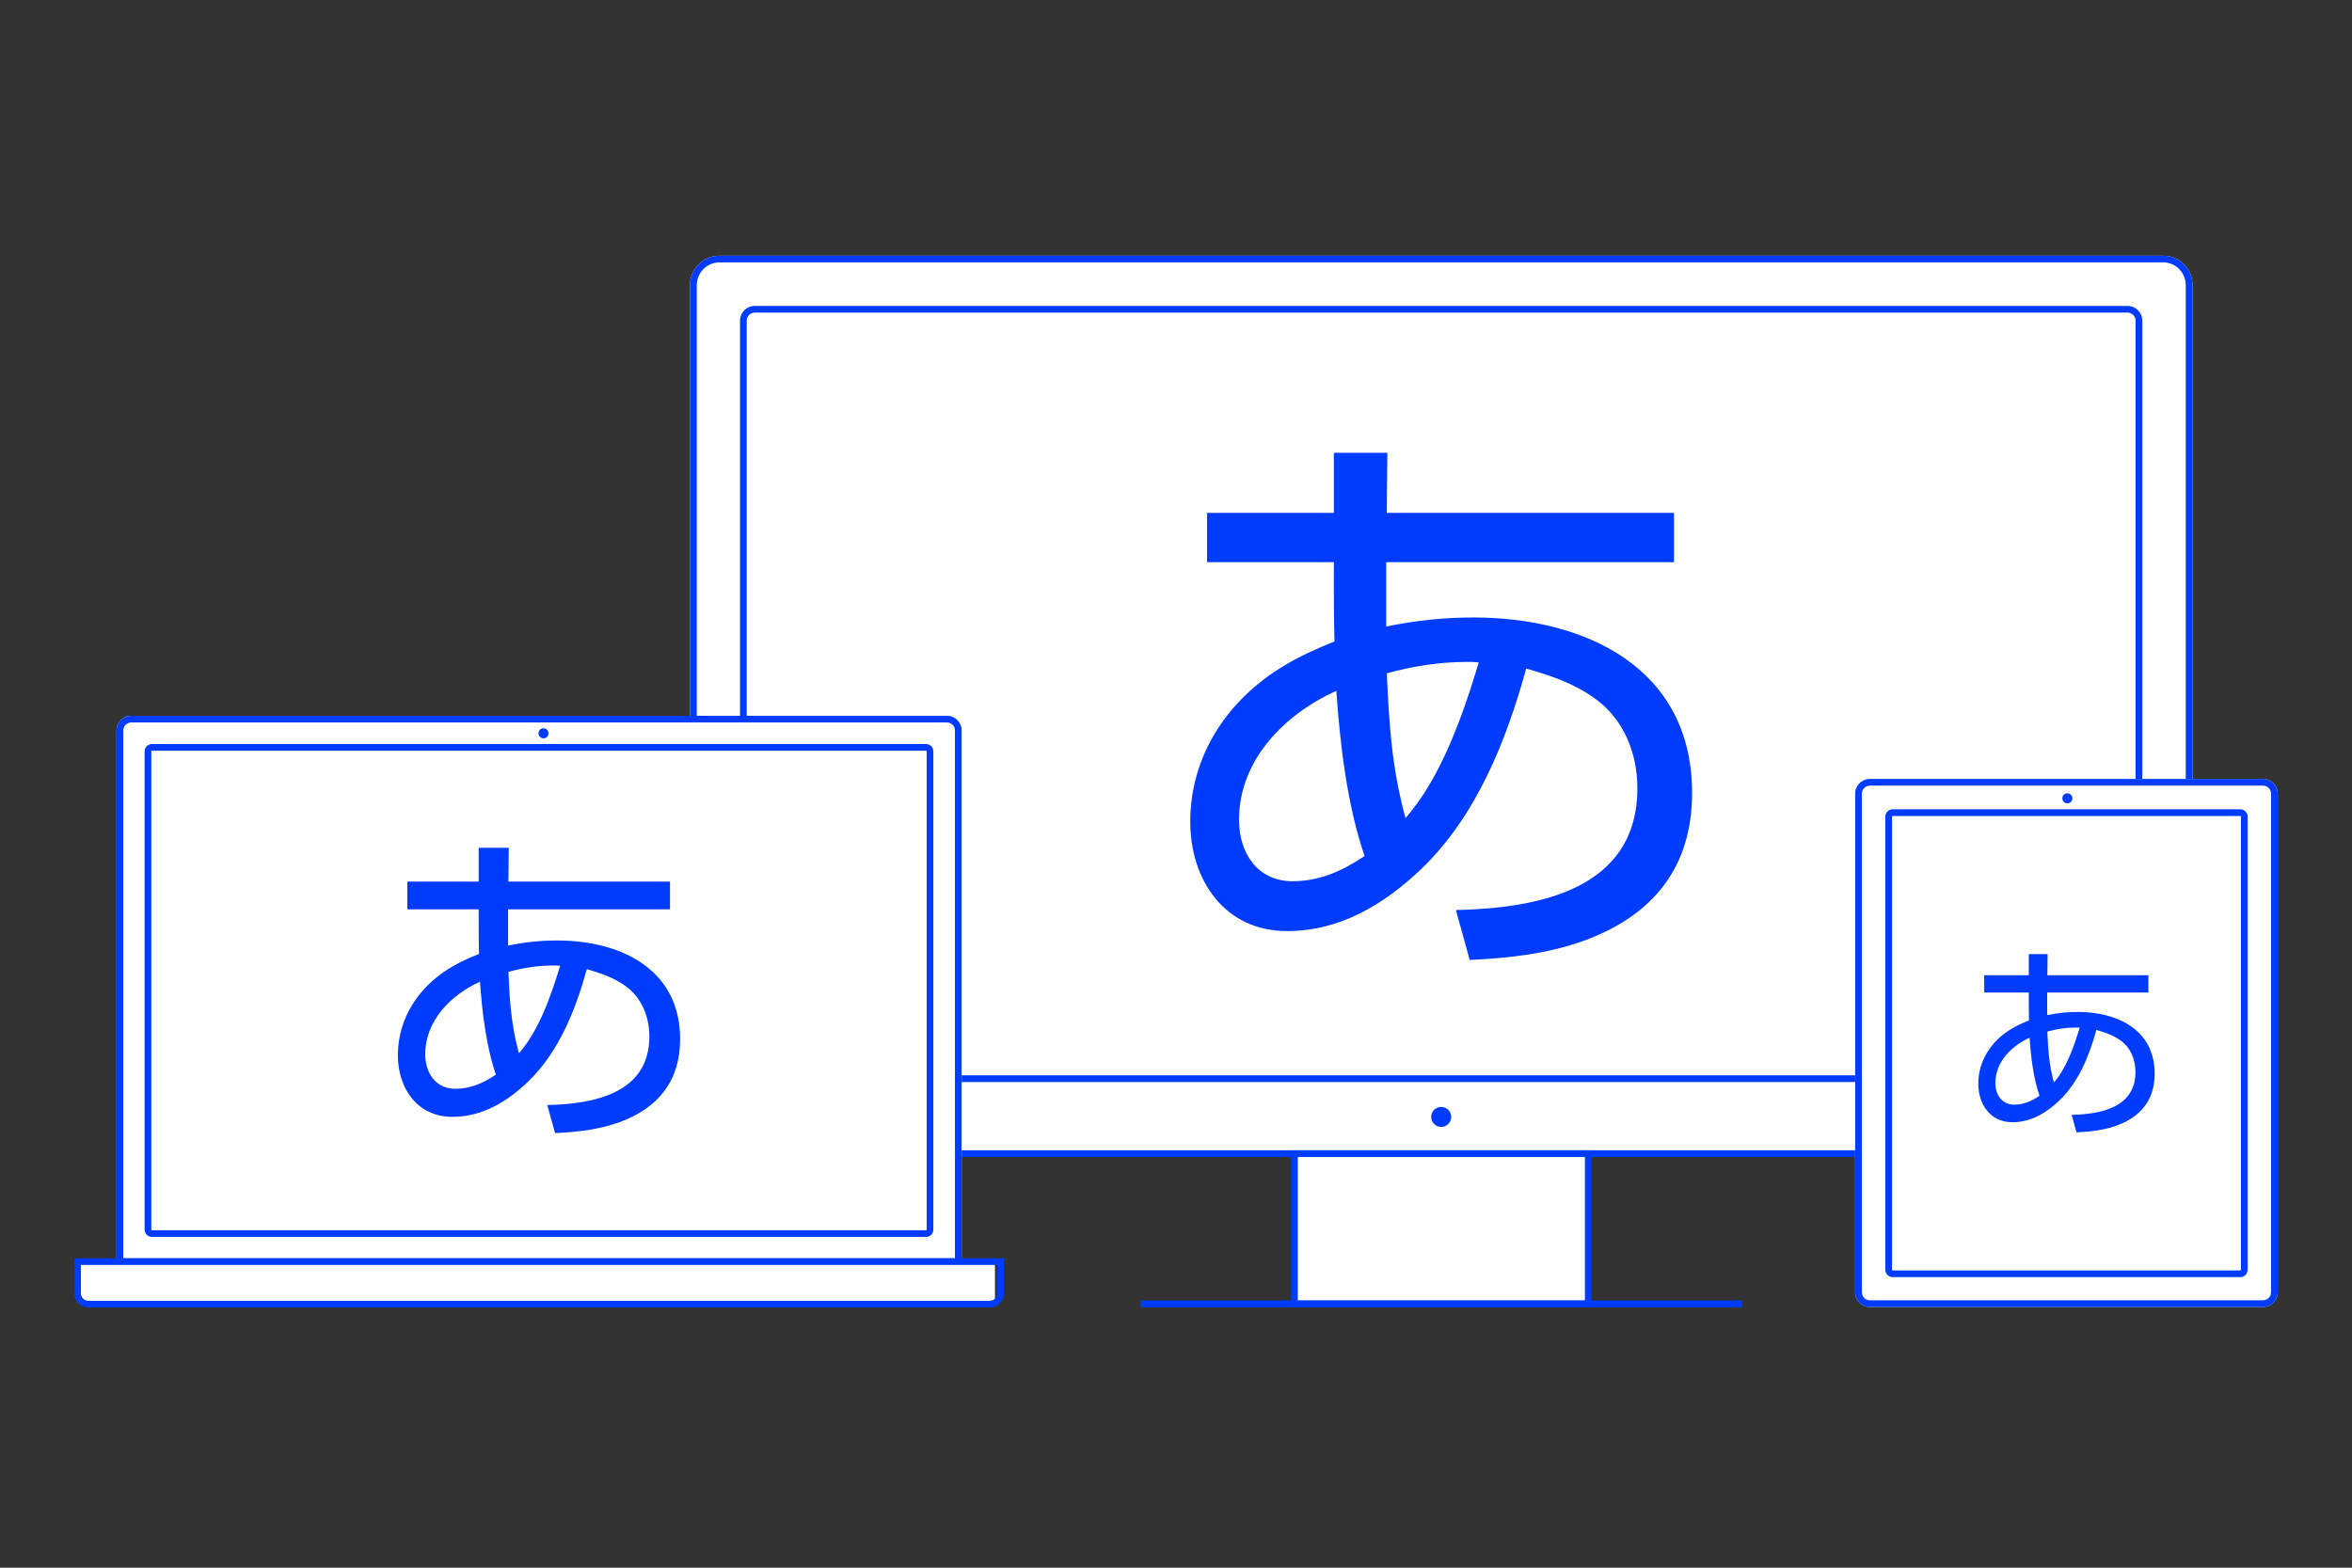 <svg width="210" height="140" viewBox="0 0 210 140" fill="none" xmlns="http://www.w3.org/2000/svg">
<rect x="0" y="0" width="210" height="140" fill="#333333" stroke="none"/>
<path d="M193.134 22.836H64.238C62.79 22.836 61.615 24.01 61.615 25.459V100.697C61.615 102.146 62.79 103.32 64.238 103.32H193.134C194.583 103.32 195.757 102.146 195.757 100.697V25.459C195.757 24.01 194.583 22.836 193.134 22.836Z" fill="white"/>
<path d="M141.352 101.258H115.881C115.594 101.258 115.362 101.475 115.362 101.744V115.683C115.362 115.951 115.594 116.169 115.881 116.169H141.352C141.638 116.169 141.87 115.951 141.87 115.683V101.744C141.87 101.475 141.638 101.258 141.352 101.258Z" fill="white"/>
<path d="M193.132 23.43C194.249 23.43 195.158 24.34 195.158 25.457V100.697C195.158 101.814 194.249 102.723 193.132 102.723H64.238C63.121 102.723 62.212 101.814 62.212 100.697V25.459C62.212 24.342 63.121 23.433 64.238 23.433H193.132M193.132 22.836H64.238C62.789 22.836 61.615 24.01 61.615 25.459V100.697C61.615 102.146 62.789 103.32 64.238 103.32H193.132C194.581 103.32 195.755 102.146 195.755 100.697V25.459C195.755 24.01 194.581 22.836 193.132 22.836Z" fill="#003CFF"/>
<path d="M189.963 27.32H67.387C66.662 27.32 66.075 27.907 66.075 28.632V95.316C66.075 96.04 66.662 96.627 67.387 96.627H189.963C190.687 96.627 191.274 96.04 191.274 95.316V28.632C191.274 27.907 190.687 27.32 189.963 27.32Z" fill="white"/>
<path d="M189.963 27.917C190.356 27.917 190.677 28.238 190.677 28.632V95.316C190.677 95.709 190.356 96.031 189.963 96.031H67.387C66.993 96.031 66.672 95.709 66.672 95.316V28.632C66.672 28.238 66.993 27.917 67.387 27.917H189.963ZM189.963 27.32H67.387C66.663 27.32 66.075 27.908 66.075 28.632V95.316C66.075 96.04 66.663 96.627 67.387 96.627H189.963C190.686 96.627 191.274 96.04 191.274 95.316V28.632C191.274 27.908 190.686 27.32 189.963 27.32Z" fill="#003CFF"/>
<path d="M123.769 55.947C126.451 55.412 128.867 55.143 131.549 55.143C141.421 55.143 151.079 59.543 151.079 70.81C151.079 77.464 147.592 81.755 141.421 84.009C138.149 85.189 134.714 85.565 131.225 85.725L129.99 81.272C137.235 81.11 146.195 79.501 146.195 70.379C146.195 67.266 144.96 64.156 142.333 62.33C140.455 60.988 138.47 60.345 136.269 59.701C134.498 66.138 131.816 72.9 126.88 77.621C123.553 80.787 119.635 83.148 114.913 83.148C109.333 83.148 106.274 78.588 106.274 73.383C106.274 67.481 109.602 62.49 114.59 59.486C116.092 58.575 117.541 57.93 119.15 57.287C119.095 55.141 119.095 52.941 119.095 50.795V50.205H107.774V45.804H119.095V40.438H123.872L123.817 45.804H149.465V50.205H123.765V55.945L123.769 55.947ZM119.316 61.688C114.701 63.78 110.625 67.859 110.625 73.223C110.625 76.12 112.233 78.697 115.401 78.697C117.814 78.697 119.854 77.785 121.839 76.443C120.282 71.936 119.64 66.409 119.316 61.688V61.688ZM132.032 59.165C131.711 59.11 131.335 59.11 130.959 59.11C128.598 59.11 126.13 59.486 123.824 60.129C124.038 64.851 124.252 68.445 125.487 73.059C128.707 69.411 130.637 63.778 132.034 59.163L132.032 59.165Z" fill="#003CFF"/>
<path d="M141.509 103.323V116.142H115.874V103.323H141.509ZM142.106 102.727H115.277V116.737H142.106V102.727Z" fill="#003CFF"/>
<path d="M155.518 116.735H101.862V116.141H155.518V116.735Z" fill="#003CFF"/>
<path d="M128.678 100.64C129.172 100.64 129.572 100.239 129.572 99.746C129.572 99.252 129.172 98.852 128.678 98.852C128.184 98.852 127.784 99.252 127.784 99.746C127.784 100.239 128.184 100.64 128.678 100.64Z" fill="#003CFF"/>
<path d="M11.718 63.922H84.549C85.272 63.922 85.861 64.51 85.861 65.234V112.967H10.406V65.234C10.406 64.51 10.994 63.922 11.718 63.922Z" fill="white"/>
<path d="M84.549 64.519C84.942 64.519 85.264 64.84 85.264 65.234V112.37H11.003V65.234C11.003 64.84 11.324 64.519 11.718 64.519H84.549ZM84.549 63.922H11.718C10.994 63.922 10.406 64.51 10.406 65.234V112.967H85.861V65.234C85.861 64.51 85.272 63.922 84.549 63.922Z" fill="#003CFF"/>
<path d="M82.681 66.445H13.568C13.206 66.445 12.912 66.739 12.912 67.101V109.805C12.912 110.167 13.206 110.46 13.568 110.46H82.681C83.043 110.46 83.336 110.167 83.336 109.805V67.101C83.336 66.739 83.043 66.445 82.681 66.445Z" fill="white"/>
<path d="M88.073 112.859H7.591C7.169 112.859 6.827 112.881 6.827 112.909V116.124C6.827 116.151 7.169 116.173 7.591 116.173H88.073C88.495 116.173 88.837 116.151 88.837 116.124V112.909C88.837 112.881 88.495 112.859 88.073 112.859Z" fill="white"/>
<path d="M82.681 67.042C82.713 67.042 82.74 67.068 82.74 67.101V109.805C82.74 109.837 82.713 109.864 82.681 109.864H13.568C13.535 109.864 13.509 109.837 13.509 109.805V67.101C13.509 67.068 13.535 67.042 13.568 67.042H82.681ZM82.681 66.445H13.568C13.205 66.445 12.912 66.738 12.912 67.101V109.805C12.912 110.168 13.205 110.46 13.568 110.46H82.681C83.043 110.46 83.336 110.168 83.336 109.805V67.101C83.336 66.738 83.043 66.445 82.681 66.445Z" fill="#003CFF"/>
<path d="M48.525 65.935C48.773 65.935 48.973 65.735 48.973 65.487C48.973 65.24 48.773 65.039 48.525 65.039C48.278 65.039 48.077 65.24 48.077 65.487C48.077 65.735 48.278 65.935 48.525 65.935Z" fill="#003CFF"/>
<path d="M45.364 84.44C46.872 84.138 48.232 83.987 49.74 83.987C55.292 83.987 60.725 86.462 60.725 92.799C60.725 96.541 58.764 98.957 55.292 100.223C53.452 100.887 51.519 101.097 49.559 101.189L48.863 98.684C52.938 98.594 57.979 97.687 57.979 92.556C57.979 90.805 57.284 89.056 55.806 88.029C54.75 87.275 53.633 86.912 52.396 86.549C51.399 90.171 49.891 93.973 47.115 96.629C45.243 98.41 43.04 99.737 40.384 99.737C37.245 99.737 35.524 97.171 35.524 94.244C35.524 90.923 37.396 88.117 40.203 86.427C41.048 85.913 41.862 85.552 42.769 85.189C42.738 83.983 42.738 82.746 42.738 81.537V81.204H36.37V78.73H42.738V75.711H45.425L45.394 78.73H59.82V81.204H45.364V84.433V84.44ZM42.858 87.668C40.264 88.844 37.968 91.14 37.968 94.156C37.968 95.787 38.873 97.234 40.655 97.234C42.013 97.234 43.16 96.721 44.277 95.966C43.403 93.431 43.04 90.322 42.858 87.666V87.668ZM50.011 86.25C49.83 86.219 49.62 86.219 49.408 86.219C48.081 86.219 46.691 86.431 45.394 86.792C45.514 89.448 45.635 91.47 46.33 94.065C48.14 92.012 49.226 88.844 50.011 86.248V86.25Z" fill="#003CFF"/>
<path d="M89.034 112.964V115.504C89.034 115.869 88.737 116.166 88.372 116.166H7.888C7.523 116.166 7.225 115.869 7.225 115.504V112.964H89.034ZM89.631 112.367H6.631V115.504C6.631 116.199 7.195 116.761 7.888 116.761H88.372C89.067 116.761 89.629 116.197 89.629 115.504V112.367H89.631Z" fill="#003CFF"/>
<path d="M165.64 70.872V115.407C165.64 116.132 166.227 116.719 166.951 116.719H202.056C202.781 116.719 203.368 116.132 203.368 115.407V70.872C203.368 70.147 202.781 69.56 202.056 69.56H166.951C166.227 69.56 165.64 70.147 165.64 70.872Z" fill="white"/>
<path d="M202.056 70.159C202.45 70.159 202.771 70.481 202.771 70.874V115.41C202.771 115.803 202.45 116.124 202.056 116.124H166.951C166.558 116.124 166.236 115.803 166.236 115.41V70.874C166.236 70.481 166.558 70.159 166.951 70.159H202.056ZM202.056 69.562H166.951C166.228 69.562 165.64 70.15 165.64 70.874V115.41C165.64 116.133 166.228 116.721 166.951 116.721H202.056C202.78 116.721 203.368 116.133 203.368 115.41V70.874C203.368 70.15 202.78 69.562 202.056 69.562Z" fill="#003CFF"/>
<path d="M168.332 72.932V113.399C168.332 113.761 168.626 114.055 168.988 114.055H200.025C200.387 114.055 200.68 113.761 200.68 113.399V72.932C200.68 72.569 200.387 72.276 200.025 72.276H168.988C168.626 72.276 168.332 72.569 168.332 72.932Z" fill="white"/>
<path d="M200.025 72.87C200.057 72.87 200.084 72.896 200.084 72.929V113.397C200.084 113.429 200.057 113.456 200.025 113.456H168.988C168.955 113.456 168.929 113.429 168.929 113.397V72.929C168.929 72.896 168.955 72.87 168.988 72.87H200.025M200.025 72.273H168.988C168.625 72.273 168.332 72.566 168.332 72.929V113.397C168.332 113.759 168.625 114.052 168.988 114.052H200.025C200.388 114.052 200.681 113.759 200.681 113.397V72.929C200.681 72.566 200.388 72.273 200.025 72.273Z" fill="#003CFF"/>
<path d="M184.585 71.74C184.832 71.74 185.033 71.539 185.033 71.292C185.033 71.044 184.832 70.844 184.585 70.844C184.337 70.844 184.137 71.044 184.137 71.292C184.137 71.539 184.337 71.74 184.585 71.74Z" fill="#003CFF"/>
<path d="M182.779 90.653C183.721 90.465 184.571 90.371 185.513 90.371C188.985 90.371 192.38 91.918 192.38 95.88C192.38 98.219 191.153 99.727 188.985 100.52C187.835 100.936 186.626 101.067 185.402 101.124L184.969 99.559C187.516 99.502 190.666 98.936 190.666 95.729C190.666 94.636 190.233 93.54 189.308 92.9C188.648 92.428 187.951 92.203 187.177 91.975C186.554 94.238 185.612 96.616 183.876 98.275C182.707 99.388 181.329 100.219 179.67 100.219C177.709 100.219 176.634 98.616 176.634 96.787C176.634 94.712 177.803 92.957 179.559 91.901C180.088 91.58 180.597 91.355 181.161 91.127C181.141 90.373 181.141 89.599 181.141 88.845V88.637H177.161V87.09H181.141V85.203H182.82L182.8 87.09H191.818V88.637H182.783V90.655L182.779 90.653ZM181.213 92.671C179.591 93.407 178.157 94.839 178.157 96.725C178.157 97.744 178.724 98.649 179.836 98.649C180.684 98.649 181.401 98.328 182.099 97.858C181.552 96.273 181.325 94.33 181.211 92.671H181.213ZM185.684 91.783C185.57 91.763 185.439 91.763 185.306 91.763C184.475 91.763 183.607 91.894 182.796 92.122C182.873 93.781 182.947 95.044 183.382 96.669C184.514 95.385 185.192 93.405 185.684 91.783V91.783Z" fill="#003CFF"/>
</svg>
